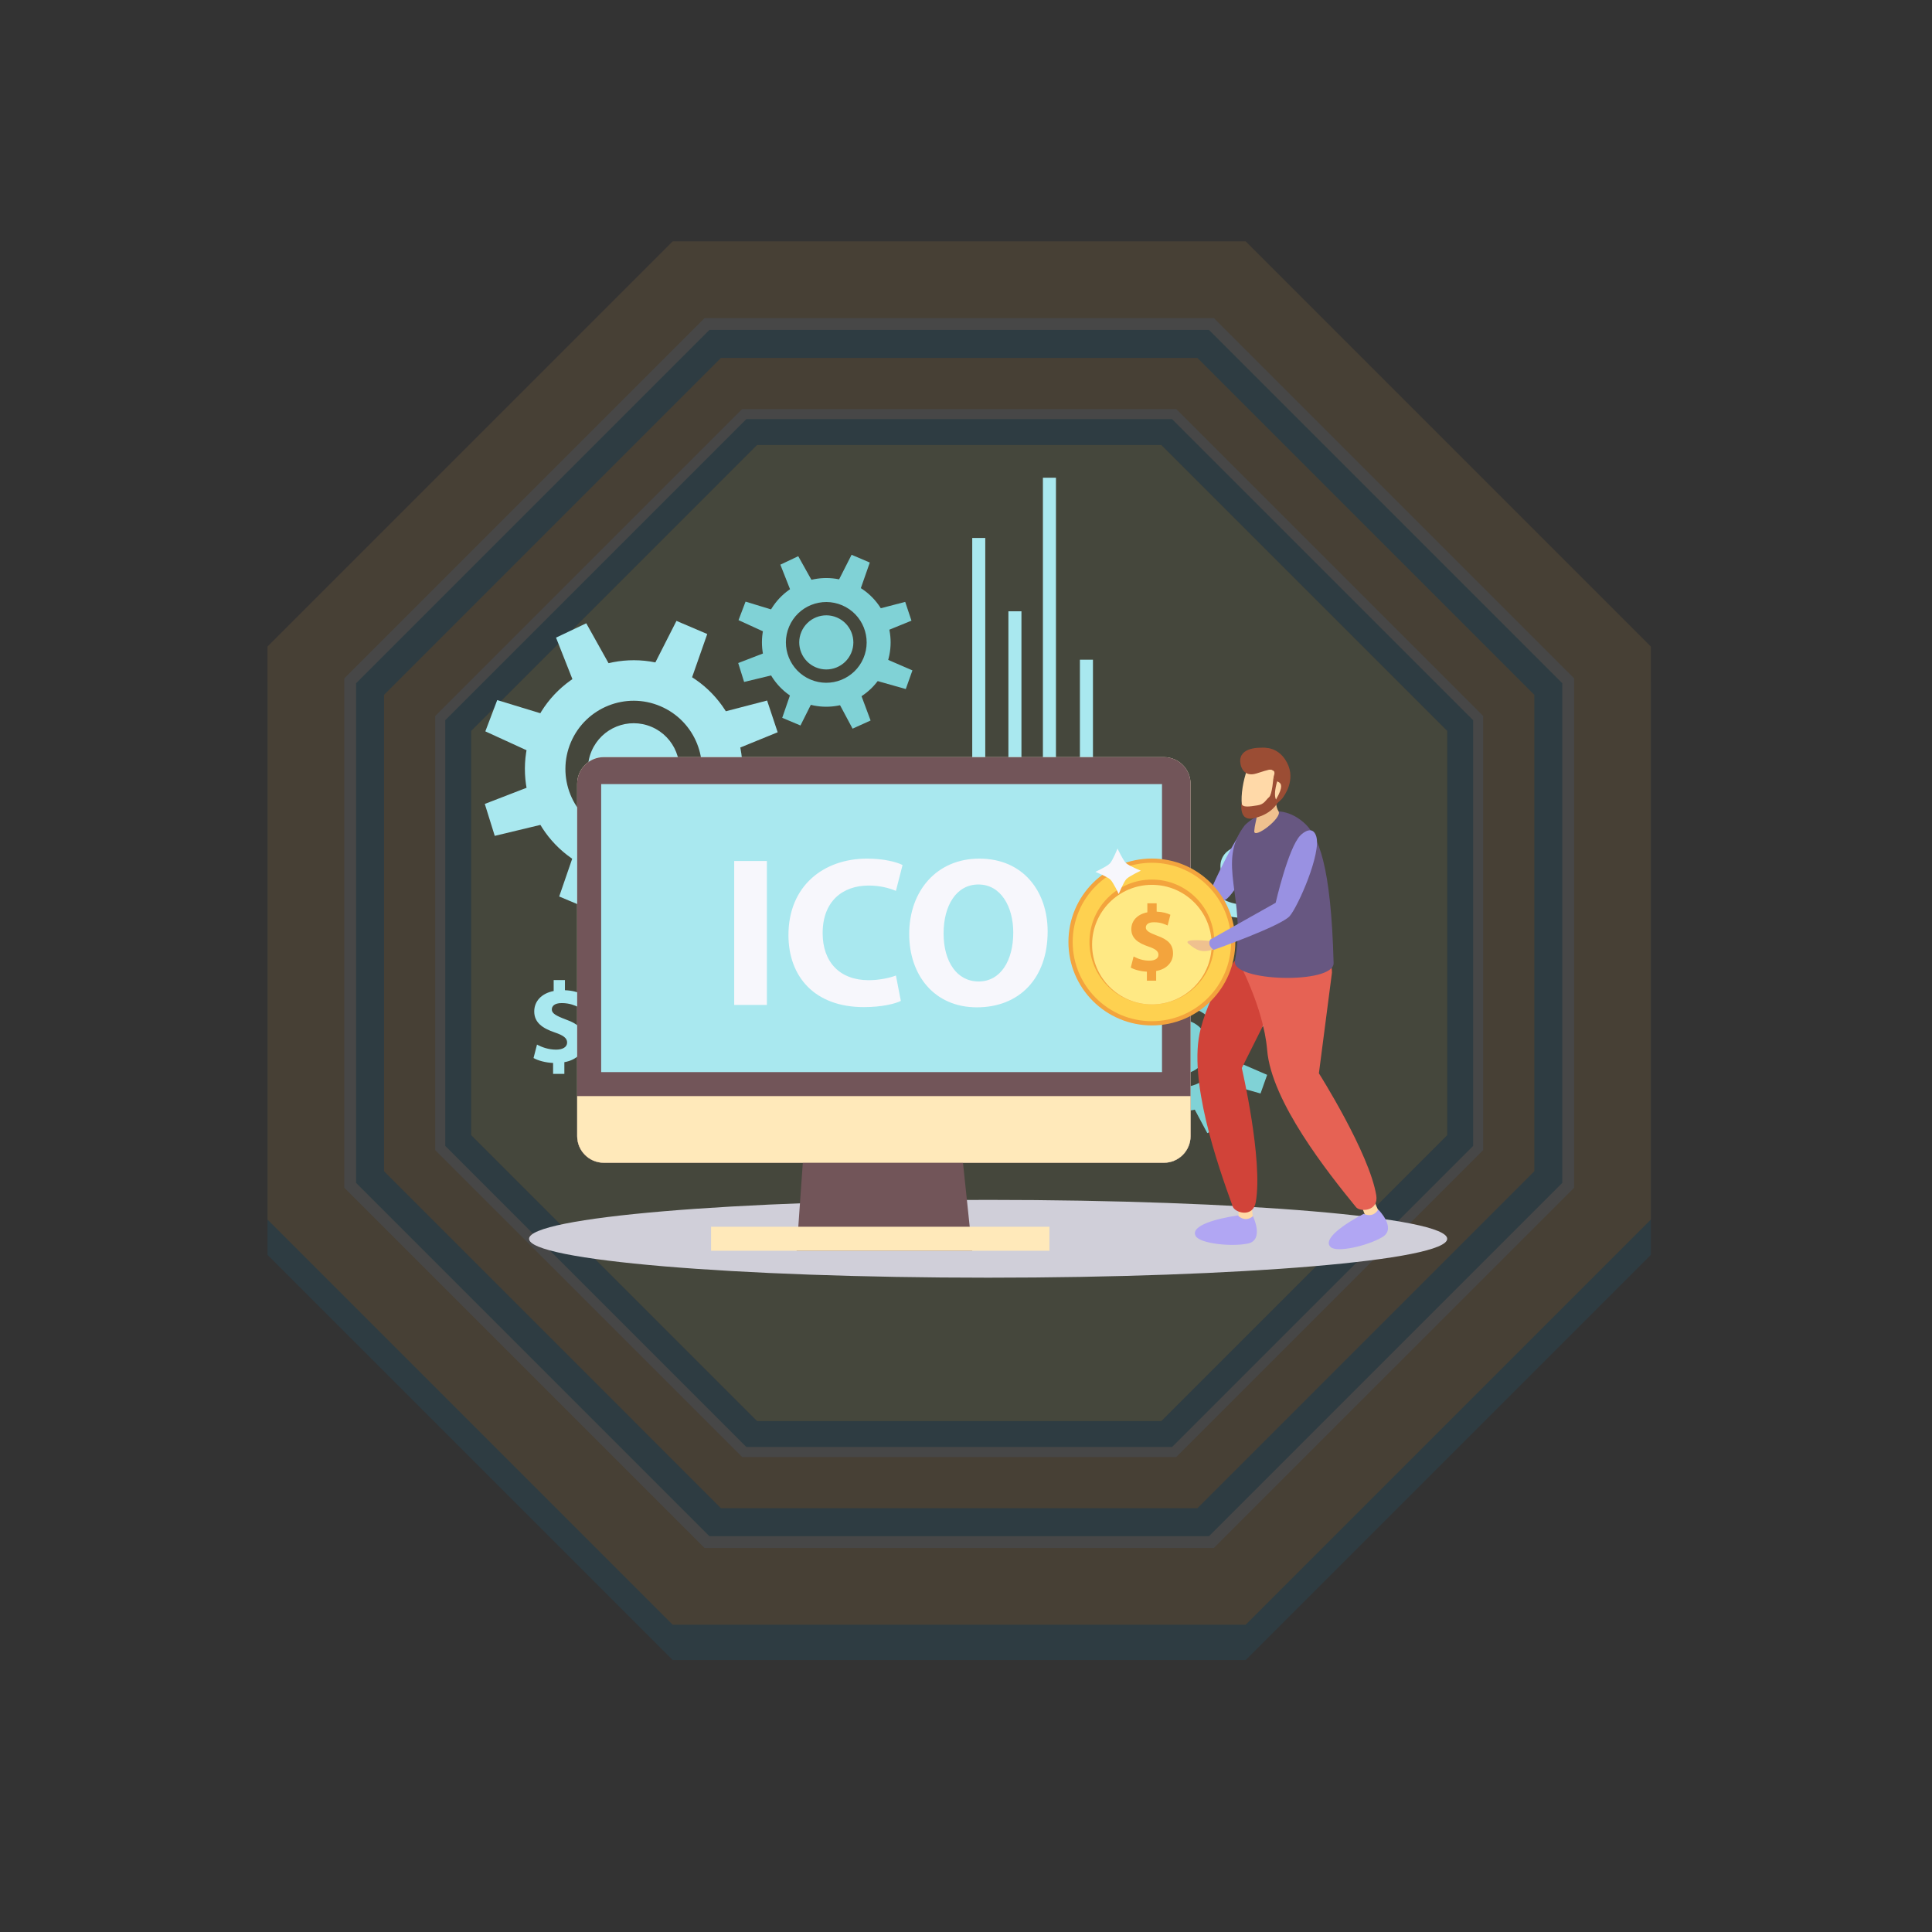 <svg id="SvgjsSvg2198" width="360" height="360" xmlns="http://www.w3.org/2000/svg" version="1.1" xmlns:xlink="http://www.w3.org/1999/xlink" xmlns:svgjs="http://svgjs.com/svgjs"><rect width="100%" height="100%" fill="#333333" stroke="none"/><defs id="SvgjsDefs2199"></defs><g id="SvgjsG2200"><svg xmlns="http://www.w3.org/2000/svg" enable-background="new 0 0 1000 1000" viewBox="0 0 1000 1000" width="360" height="360"><g opacity=".1"><path fill="#0092cc" d="M644.77 143.2H348.18L138.46 352.92v296.59l209.72 209.72h296.59l209.72-209.72V352.92z" class="color0092cc svgShape"></path><path fill="#ffb345" d="M644.77 124.93H348.18L138.46 334.65v296.59l209.72 209.72h296.59l209.72-209.72V334.65z" class="colorffb345 svgShape"></path><path fill="#edff8b" d="M601.11 230.35H391.85L243.89 378.32v209.25l147.96 147.97h209.26l147.96-147.97V378.32z" class="coloredff8b svgShape"></path><path fill="#0092cc" d="M627.05 167.72H365.91L181.26 352.38v261.14l184.65 184.65h261.14L811.7 613.52V352.38L627.05 167.72zm167.12 438.53L619.79 780.64H373.17L198.79 606.25V359.64l174.38-174.38h246.62l174.38 174.38v246.61z" class="color0092cc svgShape"></path><path fill="#ffffff" d="M628.31 801.22H364.64L178.2 614.78V351.11l186.45-186.45h263.67l186.45 186.45v263.67L628.31 801.22zm-261.14-6.11h258.61l182.86-182.86V353.64L625.78 170.78H367.17L184.31 353.64v258.61l182.86 182.86z" class="colorfff svgShape"></path><path fill="#0092cc" d="M607.74 214.33H385.22L227.87 371.68v222.53l157.35 157.35h222.53L765.1 594.21V371.68L607.74 214.33zm141.33 373.24L601.11 735.54H391.85L243.89 587.57V378.32l147.97-147.97h209.26l147.97 147.97v209.25z" class="color0092cc svgShape"></path><path fill="#ffffff" d="M608.82 754.16H384.14l-.76-.76-158.12-158.11V370.6l158.88-158.88h224.68l.76.76L767.7 370.6v224.68L608.82 754.16zm-222.52-5.21h220.36l155.83-155.82V372.76L606.66 216.94H386.3L230.47 372.76v220.37L386.3 748.95z" class="colorfff svgShape"></path></g><path fill="#a9e8ef" d="M503.23 278.45h6.74v182.71h-6.74zm18.72 37.95h6.75v182.71h-6.75zm17.86-69.13h6.75v182.71h-6.75zm19.15 94.19h6.75v182.71h-6.75z" class="colora9e8ef svgShape"></path><path fill="#d0cfd9" d="M749.07 641.2c0 11.12-106.38 20.13-237.62 20.13-131.22 0-237.61-9.01-237.61-20.13s106.39-20.14 237.61-20.14c131.24.01 237.62 9.02 237.62 20.14z" class="colord0cfd9 svgShape"></path><path fill="#a9e8ef" d="M350.1 346.27c-28.59-12.21-61.66 1.07-73.88 29.65-12.21 28.59 1.07 61.66 29.66 73.87 28.59 12.21 61.66-1.06 73.87-29.65 12.22-28.59-1.06-61.66-29.65-73.87zm-35.98 84.25c-17.94-7.66-26.28-28.42-18.62-46.36 7.67-17.94 28.42-26.28 46.37-18.61 17.94 7.66 26.28 28.42 18.61 46.36-7.66 17.94-28.42 26.28-46.36 18.61z" class="colora9e8ef svgShape"></path><path fill="#a9e8ef" d="M337.29 376.25c-12.03-5.14-25.94.45-31.08 12.48-5.14 12.03.45 25.94 12.48 31.08 12.02 5.14 25.94-.44 31.07-12.47 5.15-12.03-.44-25.95-12.47-31.09zm15.86-11.23-20.7-8.84 17.69-34.81 15.93 6.8zm-30.24 70.8-20.75-8.73-12.72 36.93 15.96 6.72zm43.45-42.04-7.11-21.36 37.8-9.83 5.47 16.43zm-6.39 34.44 7.55-21.21 35.84 15.52-5.81 16.32zm-73.25-33.4 8-21.05-37.36-11.41-6.15 16.19zm15.42-28.46 20.35-9.65-19.04-34.1-15.65 7.42zm50.98 63.43-20.52 9.25 18.38 34.46 15.79-7.12zm-65.76-27.76 6.7 21.49-37.98 9.12-5.15-16.53z" class="colora9e8ef svgShape"></path><path fill="#80d2d6" d="M440.76 301.88c-16.92-7.23-36.48.63-43.7 17.54-7.22 16.91.63 36.48 17.54 43.7 16.91 7.22 36.48-.63 43.7-17.54 7.23-16.91-.63-36.47-17.54-43.7zm-21.29 49.84c-10.61-4.53-15.54-16.81-11.01-27.42 4.53-10.62 16.81-15.54 27.43-11.01 10.61 4.53 15.54 16.81 11.01 27.43-4.53 10.6-16.81 15.53-27.43 11z" class="color80d2d6 svgShape"></path><path fill="#80d2d6" d="M433.19 319.62c-7.11-3.04-15.34.27-18.38 7.38-3.04 7.11.27 15.35 7.38 18.38 7.11 3.04 15.35-.26 18.38-7.38 3.04-7.11-.27-15.34-7.38-18.38zm9.38-6.64-12.25-5.23 10.46-20.6 9.43 4.02zm-17.89 41.88-12.28-5.16-7.52 21.84 9.44 3.97zm25.7-24.87-4.2-12.64 22.35-5.81 3.24 9.72zm-3.79 20.37 4.48-12.55 21.2 9.18-3.44 9.66zm-43.32-19.76 4.73-12.45-22.1-6.75-3.64 9.58zm9.12-16.83 12.04-5.71-11.26-20.17-9.26 4.38zm30.16 37.52-12.15 5.47 10.89 20.39 9.33-4.22zm-38.9-16.42 3.96 12.71-22.46 5.39-3.05-9.78zm220.72 176.35c-16.91-7.23-36.48.63-43.7 17.54-7.22 16.91.63 36.48 17.54 43.7 16.92 7.23 36.48-.63 43.7-17.54 7.23-16.91-.63-36.47-17.54-43.7zm-21.28 49.84c-10.61-4.53-15.54-16.81-11.01-27.42 4.54-10.61 16.81-15.54 27.43-11.01 10.61 4.53 15.54 16.81 11.01 27.43-4.54 10.61-16.82 15.54-27.43 11z" class="color80d2d6 svgShape"></path><path fill="#80d2d6" d="M616.8 528.96c-7.11-3.04-15.34.26-18.38 7.38-3.04 7.11.27 15.35 7.38 18.38 7.11 3.04 15.34-.26 18.38-7.38 3.03-7.11-.27-15.34-7.38-18.38zm9.38-6.64-12.25-5.23 10.47-20.6 9.42 4.02zm-17.89 41.88-12.28-5.16-7.52 21.84 9.44 3.97zm25.7-24.87-4.2-12.64 22.36-5.81 3.23 9.72zm-3.78 20.37 4.47-12.54 21.2 9.18-3.43 9.65zm-43.32-19.76 4.72-12.45-22.1-6.75-3.63 9.58zm9.12-16.83 12.03-5.71-11.26-20.17-9.26 4.39zm30.15 37.52-12.15 5.47 10.88 20.39 9.35-4.22zm-38.9-16.42 3.96 12.71-22.46 5.39-3.05-9.77z" class="color80d2d6 svgShape"></path><path fill="#a9e8ef" d="M641.45 480.65V475c-3.99-.18-7.85-1.25-10.12-2.56l1.79-6.96c2.5 1.37 6.01 2.62 9.88 2.62 3.39 0 5.71-1.31 5.71-3.69 0-2.26-1.91-3.69-6.31-5.18-6.37-2.14-10.71-5.12-10.71-10.89 0-5.24 3.69-9.34 10.06-10.59v-5.65h5.84v5.24c3.99.18 6.66 1.01 8.63 1.97l-1.73 6.72c-1.55-.65-4.28-2.02-8.57-2.02-3.86 0-5.12 1.67-5.12 3.33 0 1.96 2.08 3.21 7.14 5.12 7.09 2.5 9.94 5.77 9.94 11.13 0 5.3-3.75 9.82-10.59 11.01v6.07h-5.84zm-355.17 75.19v-5.65c-3.99-.18-7.85-1.25-10.12-2.56l1.79-6.96c2.5 1.37 6.01 2.62 9.88 2.62 3.39 0 5.71-1.31 5.71-3.69 0-2.26-1.91-3.69-6.31-5.18-6.37-2.14-10.71-5.12-10.71-10.89 0-5.24 3.69-9.34 10.06-10.59v-5.65h5.83v5.24c3.99.18 6.66 1.01 8.63 1.96l-1.73 6.73c-1.55-.66-4.28-2.03-8.57-2.03-3.86 0-5.12 1.67-5.12 3.33 0 1.96 2.08 3.21 7.14 5.12 7.09 2.5 9.94 5.77 9.94 11.13 0 5.3-3.75 9.82-10.59 11.01v6.07h-5.83z" class="colora9e8ef svgShape"></path><path fill="#fff1d6" d="M616.23 588.04c0 7.62-6.17 13.8-13.8 13.8H312.54c-7.62 0-13.8-6.18-13.8-13.8V405.69c0-7.62 6.18-13.8 13.8-13.8h289.89c7.62 0 13.8 6.18 13.8 13.8v182.35z" class="colorfff1d6 svgShape"></path><path fill="#725559" d="M503.23 647.39h-90.9l5.53-78.67h77.09z" class="color725559 svgShape"></path><path fill="#725559" d="M616.23 588.04c0 7.62-6.17 13.8-13.8 13.8H312.54c-7.62 0-13.8-6.18-13.8-13.8V405.69c0-7.62 6.18-13.8 13.8-13.8h289.89c7.62 0 13.8 6.18 13.8 13.8v182.35z" class="color725559 svgShape"></path><path fill="#a9e8ef" d="M311.17 405.85h290.28v149.07H311.17z" class="colora9e8ef svgShape"></path><path fill="#ffe9ba" d="M312.54 601.84h289.89c7.62 0 13.8-6.18 13.8-13.8v-20.71H298.75v20.71c0 7.62 6.17 13.8 13.79 13.8zm55.51 33.13h175.13v12.42H368.05z" class="colorffe9ba svgShape"></path><path fill="#f7f7fc" d="M396.94 445.64v74.53h-16.92v-74.53h16.92zm69.33 72.43c-3.09 1.55-10.07 3.21-19.13 3.21-25.77 0-39.04-16.04-39.04-37.27 0-25.44 18.14-39.59 40.7-39.59 8.74 0 15.37 1.77 18.36 3.32l-3.43 13.38c-3.43-1.44-8.18-2.76-14.15-2.76-13.38 0-23.78 8.07-23.78 24.66 0 14.93 8.85 24.33 23.88 24.33 5.09 0 10.73-1.11 14.05-2.43l2.54 13.15zm75.99-35.94c0 24.44-14.82 39.26-36.6 39.26-22.12 0-35.06-16.7-35.06-37.93 0-22.34 14.27-39.04 36.27-39.04 22.89 0 35.39 17.15 35.39 37.71zm-53.86 1c0 14.6 6.86 24.88 18.14 24.88 11.39 0 17.92-10.84 17.92-25.32 0-13.38-6.42-24.88-18.03-24.88-11.4 0-18.03 10.83-18.03 25.32z" class="colorf7f7fc svgShape"></path><path fill="#ffd9a7" d="m647.99 625.12.73 8.09-7.5-1.34-.44-10.39z" class="colorffd9a7 svgShape"></path><path fill="#d14339" d="M681.46 468.14s4.83 19.02-15.16 37.69l-23.55 46.98s11.04 47.44 7.25 69.35c-1.45 8.4-10.78 5.53-11.91 2.41-7.99-21.97-23.34-66.04-16.67-91.92 5.69-22.09 18.79-36.6 18.79-36.6l41.25-27.91z" class="colord14339 svgShape"></path><path fill="#b1a6f3" d="M640.7 629.12s3.6 3.93 7.82.37c0 0 6.06 12.43-2.73 14.19-8.79 1.76-24.77-.08-26.89-3.89-3.05-5.48 11.2-9.14 21.8-10.67z" class="colorb1a6f3 svgShape"></path><path fill="#ffd9a7" d="m711.42 622.1 3.36 7.39-7.53 1.2-3.83-9.66z" class="colorffd9a7 svgShape"></path><path fill="#e66254" d="m689.42 503.43-6.76 52.11s26.04 41.16 29.68 63.1c1.4 8.41-8.35 8.77-10.45 6.2-14.78-18.11-43.78-54.67-46.01-81.3-1.9-22.73-15.67-47.48-15.67-47.48s48.74-23.33 49.21 7.37z" class="colore66254 svgShape"></path><path fill="#b1a6f3" d="M705.86 628.27s4.69 2.53 7.52-2.23c0 0 9.8 9.75 2.09 14.3-7.72 4.55-23.41 8.09-26.66 5.19-4.7-4.18 7.54-12.33 17.05-17.26z" class="colorb1a6f3 svgShape"></path><path fill="#9991e2" d="M647.47 424.78c2.08-1.52 6.42-3.78 8 1.78 1.59 5.56-15.13 34.17-20.28 38.51-5.15 4.33-39.14 13.56-39.14 13.56s-3.68-.4-.99-4.86l32.29-14.58c.01-.01 12.9-29.16 20.12-34.41z" class="color9991e2 svgShape"></path><path fill="#675781" d="M674.47 425.43c8.03 6.7 14.47 22.39 15.8 73.03.29 11.14-53.19 9.74-51.08-1.21 6.17-31.97-9.92-50.9 5.15-70.14 0 .01 14.2-14.96 30.13-1.68z" class="color675781 svgShape"></path><path fill="#efc18f" d="M661.79 406.42s-3.11 8.27 0 13.57c1.98 3.37-12.91 14.69-12.59 10.16.41-5.85 3.2-9.44.03-16.02l12.56-7.71z" class="colorefc18f svgShape"></path><path fill="#ffd9a8" d="M648.77 392.37c-4.72 4.91-9.03 25.74-3.6 30 2.35 1.85 11.59-.84 17.05-10.15 2.25-3.83 4.89-10.92.79-17.73-1.85-3.09-8.74-7.83-14.24-2.12z" class="colorffd9a8 svgShape"></path><path fill="#9b4d34" d="M644.94 390.77s-1.53 10.2 6.1 8.34c8.75-2.13 9.12.22 8.42 2.11-2.05 5.55 8.12.05 1.25 12.15-3.5 6.16 2.48.68 3.17-.33s7.11-9.24 2.22-18.41c-4.88-9.18-14.56-9.4-21.16-3.86z" class="color9b4d34 svgShape"></path><path fill="#f3a43d" d="M639.4 487.57c0 23.86-19.34 43.19-43.18 43.19-23.86 0-43.2-19.33-43.2-43.19s19.33-43.19 43.2-43.19c23.85 0 43.18 19.33 43.18 43.19z" class="colorf3a43d svgShape"></path><path fill="#fed150" d="M637.21 487.57c0 22.64-18.35 41-40.99 41s-41-18.36-41-41 18.35-41 41-41c22.64 0 40.99 18.36 40.99 41z" class="colorfed150 svgShape"></path><path fill="#f3a43d" d="M628.52 487.57c0 17.84-14.45 32.31-32.3 32.31-17.84 0-32.31-14.47-32.31-32.31 0-17.84 14.46-32.31 32.31-32.31 17.84 0 32.3 14.47 32.3 32.31z" class="colorf3a43d svgShape"></path><path fill="#ffe984" d="M627.16 488.93c0 17.09-13.85 30.95-30.94 30.95-17.1 0-30.95-13.86-30.95-30.95 0-17.08 13.85-30.94 30.95-30.94 17.09-.01 30.94 13.85 30.94 30.94z" class="colorffe984 svgShape"></path><path fill="#f3a43d" d="M593.62 507.59v-4.66c-3.29-.15-6.48-1.03-8.34-2.11l1.47-5.74c2.07 1.13 4.96 2.16 8.14 2.16 2.8 0 4.72-1.08 4.72-3.05 0-1.86-1.56-3.04-5.2-4.27-5.25-1.77-8.84-4.22-8.84-8.98 0-4.32 3.05-7.7 8.3-8.73v-4.67h4.81v4.32c3.28.15 5.49.83 7.11 1.62l-1.42 5.54c-1.28-.54-3.54-1.67-7.07-1.67-3.19 0-4.22 1.37-4.22 2.75 0 1.62 1.72 2.65 5.89 4.22 5.84 2.06 8.19 4.76 8.19 9.18 0 4.37-3.09 8.1-8.73 9.08v5.01h-4.81z" class="colorf3a43d svgShape"></path><path fill="#efc18f" d="M626.69 487.1s-15.16-1.67-11.5 1.37c3.67 3.04 6.91 5.45 13.84 2.49l-2.34-3.86z" class="colorefc18f svgShape"></path><path fill="#9991e2" d="M673.08 432.39c1.81-1.84 6.44-5.07 8.19.44 2.77 8.74-9.33 36.18-13.69 41.3-4.36 5.12-39.31 17.49-39.31 17.49s-3.49-1.76-1.9-5.27l33.92-19.08s6.53-28.52 12.79-34.88z" class="color9991e2 svgShape"></path><path fill="#9b4d34" d="M641.94 393.19c-.26 2.68 1.27 9.41 8.43 7.14 7.22-2.29 7.22-2.29 8.44-1.65 1.21.64.97 1.09.82 1.81-.15.72 6.14-12.89-5.39-13.43-.01.01-11.6-1.09-12.3 6.13zm17.16 9.35s-.59 8.73-2.24 10.09c-1.65 1.35-2.42 3.72-6 4.22-3.57.5-8.26 1.56-8.23-1.36 0 0-1.49 8.86 5.08 8.22 0 0 9.65-1 13.94-8.79 0 0-3.57-.51-.42-11.09.37-1.22-1.97.37-2.13-1.29z" class="color9b4d34 svgShape"></path><path fill="#f7f7fc" d="M574.47 446.92c1.5-1.57 3.96-7.72 3.96-7.72s2.79 6.01 4.36 7.5c1.58 1.5 7.72 3.96 7.72 3.96s-6.01 2.79-7.5 4.36c-1.5 1.58-3.96 7.72-3.96 7.72s-2.79-6.01-4.36-7.5c-1.58-1.49-7.73-3.96-7.73-3.96s6.01-2.78 7.51-4.36z" class="colorf7f7fc svgShape"></path></svg></g></svg>